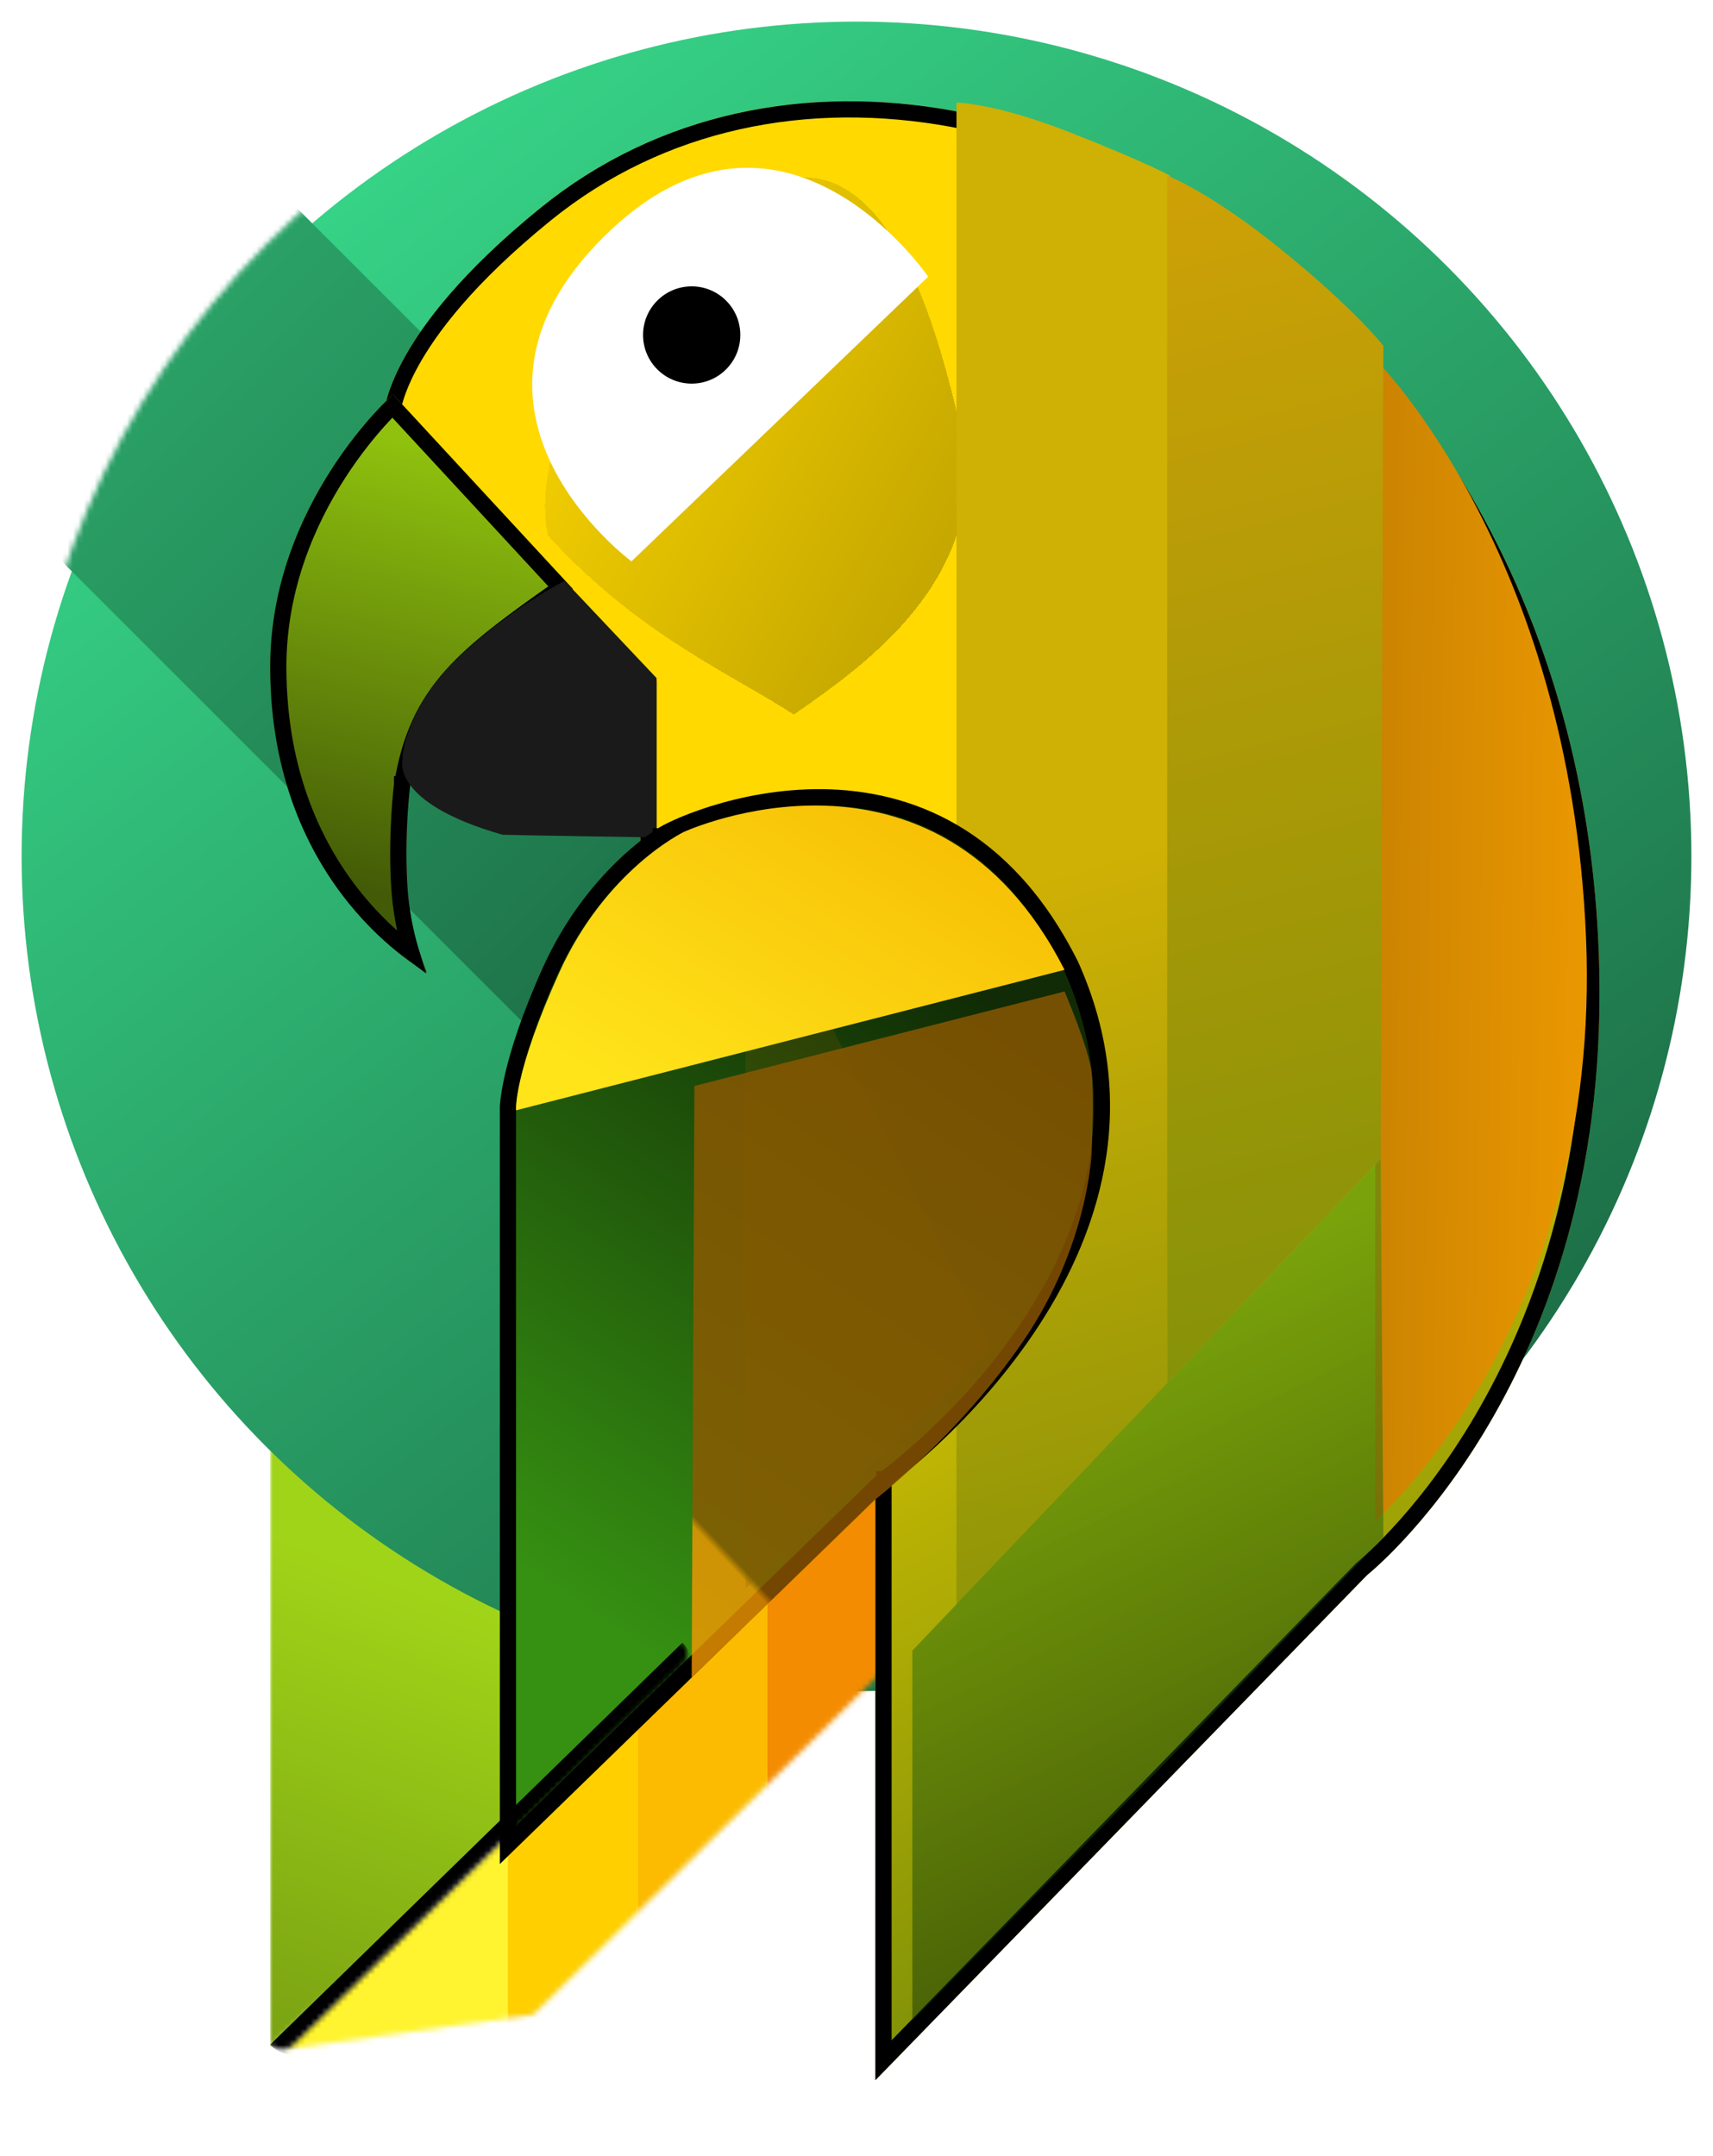 <svg width="317" height="399" viewBox="0 0 317 399" fill="none" xmlns="http://www.w3.org/2000/svg">
<mask id="mask0_2_97" style="mask-type:alpha" maskUnits="userSpaceOnUse" x="50" y="261" width="45" height="118">
<path d="M50 261H93L94.5 337.5L50 379L50 261Z" fill="url(#paint0_linear_2_97)"/>
</mask>
<g mask="url(#mask0_2_97)">
<g filter="url(#filter0_f_2_97)">
<path d="M50 261H93L94.5 337.5L50 379L50 261Z" fill="url(#paint1_linear_2_97)"/>
</g>
</g>
<g filter="url(#filter1_d_2_97)">
<circle cx="158.5" cy="154.5" r="154.5" fill="url(#paint2_linear_2_97)"/>
</g>
<mask id="mask1_2_97" style="mask-type:alpha" maskUnits="userSpaceOnUse" x="52" y="271" width="131" height="109">
<path d="M52.715 379.27L164.009 271.659L182.007 290.993L98.675 372.88L52.715 379.27Z" fill="#F58E02"/>
</mask>
<g mask="url(#mask1_2_97)">
<g filter="url(#filter2_f_2_97)">
<path d="M50.505 381.407L164.009 271.659L182 291L97 374.5L50.505 381.407Z" fill="#FFF42F"/>
</g>
<rect x="118" y="293" width="24" height="66" fill="#FCBB00"/>
<rect x="94" y="309" width="24" height="66" fill="#FFCF00"/>
<rect x="142" y="271" width="24" height="66" fill="#F38C00"/>
</g>
<mask id="mask2_2_97" style="mask-type:alpha" maskUnits="userSpaceOnUse" x="4" y="0" width="309" height="309">
<circle cx="158.5" cy="154.5" r="154.5" fill="url(#paint3_linear_2_97)"/>
</mask>
<g mask="url(#mask2_2_97)">
<g filter="url(#filter3_i_2_97)">
<rect x="46.447" y="26" width="315.545" height="77" transform="rotate(45 46.447 26)" fill="url(#paint4_linear_2_97)"/>
</g>
</g>
<g filter="url(#filter4_d_2_97)">
<path d="M253 287.499L162 381L162 269.5C162 269.5 187.5 248.5 199.5 221C206 193.5 199.5 164.5 173 151C170.17 149.558 167.322 148.476 164.494 147.692C162.143 147.041 159.804 146.596 157.5 146.323C136.619 143.852 118.5 155.5 118.5 155.5C118.5 143.003 118.5 123.5 118.5 123.5L71 73C71 73 71 58.036 100 34.5C143.482 -0.79 209.998 12.965 253.249 61.5C278.631 89.983 296 130.444 296 180C296 253.5 253 287.499 253 287.499Z" fill="url(#paint5_linear_2_97)"/>
<path d="M252.07 286.323L252.069 286.323L252.069 286.323L251.993 286.383L251.925 286.453L163.5 377.308L163.5 270.197C163.666 270.055 163.869 269.88 164.105 269.675C164.836 269.037 165.892 268.099 167.194 266.887C169.797 264.465 173.39 260.951 177.361 256.57C185.291 247.822 194.784 235.559 200.875 221.6L200.929 221.476L200.96 221.345C207.549 193.468 201.032 163.597 173.681 149.663C170.758 148.174 167.816 147.056 164.894 146.247C162.466 145.574 160.052 145.115 157.676 144.834C146.922 143.561 136.925 145.926 129.656 148.576C126.014 149.903 123.037 151.31 120.965 152.388C120.618 152.569 120.296 152.74 120 152.901V152.847V152.769V152.691V152.613V152.534V152.455V152.377V152.298V152.219V152.14V152.061V151.981V151.902V151.822V151.743V151.663V151.583V151.503V151.423V151.343V151.263V151.183V151.102V151.022V150.941V150.861V150.78V150.699V150.618V150.537V150.456V150.375V150.293V150.212V150.131V150.049V149.968V149.886V149.804V149.722V149.641V149.559V149.477V149.394V149.312V149.23V149.148V149.065V148.983V148.901V148.818V148.735V148.653V148.57V148.487V148.404V148.322V148.239V148.156V148.073V147.989V147.906V147.823V147.74V147.657V147.573V147.49V147.407V147.323V147.24V147.156V147.073V146.989V146.905V146.822V146.738V146.654V146.571V146.487V146.403V146.319V146.235V146.152V146.068V145.984V145.9V145.816V145.732V145.648V145.564V145.48V145.396V145.312V145.228V145.144V145.06V144.976V144.892V144.808V144.724V144.639V144.555V144.471V144.387V144.303V144.219V144.135V144.051V143.967V143.883V143.799V143.715V143.631V143.547V143.463V143.379V143.295V143.211V143.127V143.043V142.96V142.876V142.792V142.708V142.624V142.541V142.457V142.373V142.29V142.206V142.122V142.039V141.955V141.872V141.789V141.705V141.622V141.538V141.455V141.372V141.289V141.206V141.123V141.04V140.957V140.874V140.791V140.708V140.625V140.543V140.46V140.377V140.295V140.212V140.13V140.048V139.965V139.883V139.801V139.719V139.637V139.555V139.473V139.391V139.31V139.228V139.147V139.065V138.984V138.902V138.821V138.74V138.659V138.578V138.497V138.416V138.335V138.255V138.174V138.094V138.014V137.933V137.853V137.773V137.693V137.613V137.533V137.454V137.374V137.295V137.215V137.136V137.057V136.978V136.899V136.82V136.741V136.663V136.584V136.506V136.428V136.35V136.272V136.194V136.116V136.038V135.961V135.883V135.806V135.729V135.652V135.575V135.498V135.422V135.345V135.269V135.193V135.117V135.041V134.965V134.889V134.814V134.738V134.663V134.588V134.513V134.438V134.364V134.289V134.215V134.141V134.067V133.993V133.919V133.845V133.772V133.699V133.626V133.553V133.48V133.407V133.335V133.263V133.191V133.119V133.047V132.975V132.904V132.833V132.762V132.691V132.62V132.55V132.479V132.409V132.339V132.269V132.2V132.13V132.061V131.992V131.923V131.854V131.786V131.718V131.649V131.582V131.514V131.446V131.379V131.312V131.245V131.178V131.112V131.045V130.979V130.913V130.848V130.782V130.717V130.652V130.587V130.523V130.458V130.394V130.33V130.266V130.203V130.139V130.076V130.013V129.951V129.888V129.826V129.764V129.702V129.641V129.58V129.519V129.458V129.397V129.337V129.277V129.217V129.157V129.098V129.039V128.98V128.921V128.863V128.805V128.747V128.689V128.632V128.575V128.518V128.461V128.405V128.349V128.293V128.237V128.182V128.127V128.072V128.017V127.963V127.909V127.855V127.802V127.749V127.696V127.643V127.591V127.538V127.487V127.435V127.384V127.333V127.282V127.231V127.181V127.131V127.082V127.032V126.983V126.935V126.886V126.838V126.79V126.743V126.695V126.648V126.602V126.555V126.509V126.463V126.418V126.373V126.328V126.283V126.239V126.195V126.151V126.108V126.065V126.022V125.98V125.938V125.896V125.855V125.813V125.773V125.732V125.692V125.652V125.613V125.573V125.534V125.496V125.458V125.42V125.382V125.345V125.308V125.272V125.235V125.199V125.164V125.129V125.094V125.059V125.025V124.991V124.958V124.925V124.892V124.859V124.827V124.796V124.764V124.733V124.702V124.672V124.642V124.613V124.583V124.554V124.526V124.498V124.47V124.443V124.415V124.389V124.362V124.336V124.311V124.286V124.261V124.236V124.212V124.189V124.165V124.142V124.12V124.098V124.076V124.054V124.033V124.013V123.992V123.973V123.953V123.934V123.915V123.897V123.879V123.862V123.844V123.828V123.811V123.796V123.78V123.765V123.75V123.736V123.722V123.709V123.696V123.683V123.671V123.659V123.647V123.636V123.626V123.616V123.606V123.597V123.588V123.579V123.571V123.564V123.556V123.55V123.543V123.537V123.532V123.527V123.522V123.518V123.514V123.511V123.508V123.506V123.504V123.502V123.501V123.5C120 123.5 120 123.5 118.5 123.5H120V122.905L119.593 122.472L72.55 72.459C72.6 72.065 72.702 71.464 72.906 70.666C73.328 69.02 74.188 66.529 75.944 63.291C79.456 56.816 86.564 47.336 100.945 35.665C143.597 1.049 209.212 14.338 252.129 62.498C277.263 90.702 294.5 130.807 294.5 180C294.5 216.441 283.844 243.05 273.218 260.533C267.903 269.279 262.592 275.745 258.62 280.017C256.635 282.153 254.984 283.739 253.836 284.787C253.263 285.311 252.814 285.7 252.513 285.955C252.455 286.004 252.403 286.049 252.356 286.088C252.281 286.151 252.22 286.201 252.173 286.239C252.136 286.269 252.109 286.292 252.091 286.306L252.073 286.32L252.07 286.323Z" stroke="black" stroke-width="3"/>
</g>
<g filter="url(#filter5_d_2_97)">
<path d="M75.887 141.534C75.887 141.534 74.83 149.764 75.359 159.538C75.887 169.312 79.057 176 79.057 176C79.057 176 50 160.609 50 119.413C50 89.062 72.717 69 72.717 69L106 105C86.778 118.498 78.664 124.525 75.887 141.534Z" fill="url(#paint6_linear_2_97)"/>
<path d="M74.406 141.292L74.402 141.317L74.399 141.343L75.887 141.534C74.399 141.343 74.399 141.343 74.399 141.343L74.399 141.344L74.399 141.345L74.398 141.351L74.395 141.372L74.386 141.448C74.378 141.514 74.366 141.611 74.352 141.736C74.323 141.988 74.283 142.355 74.237 142.826C74.145 143.766 74.028 145.12 73.927 146.78C73.727 150.099 73.593 154.66 73.861 159.619C74.132 164.647 75.083 168.88 75.968 171.861C76.007 171.995 76.047 172.127 76.087 172.256C75.874 172.099 75.655 171.934 75.429 171.761C72.782 169.733 69.24 166.603 65.695 162.213C58.619 153.448 51.5 139.626 51.5 119.413C51.5 104.617 57.039 92.294 62.619 83.638C65.407 79.314 68.194 75.922 70.28 73.615C71.243 72.551 72.055 71.719 72.647 71.134L103.734 104.759C94.882 110.986 88.333 115.746 83.661 120.948C78.667 126.507 75.835 132.541 74.406 141.292Z" stroke="black" stroke-width="3"/>
</g>
<g filter="url(#filter6_d_2_97)">
<path d="M121.5 151C121.5 151 93.153 150.544 93 150.5C72 144.5 74.5 136.5 74.5 136.5C74.5 132.788 77.5 124.5 85 117.5C94.862 108.296 104.5 103.5 104.5 103.5L121.5 121.5V151Z" fill="#1A1A1A"/>
</g>
<g filter="url(#filter7_df_2_97)">
<path d="M179.177 82.001C179.124 105.316 160.517 118.809 146.904 128.255C136.046 121.105 117.988 113.461 101.373 95.052C96.728 72.494 124.814 33.391 145.315 29.17C165.817 24.95 174.533 59.443 179.177 82.001Z" fill="url(#paint7_linear_2_97)" fill-opacity="0.8" shape-rendering="crispEdges"/>
</g>
<g filter="url(#filter8_f_2_97)">
<path d="M111.839 43.715C144.574 11.366 171.765 51.209 171.765 51.209L116.857 103.898C116.857 103.898 79.104 76.063 111.839 43.715Z" fill="white"/>
</g>
<g filter="url(#filter9_d_2_97)">
<circle cx="128" cy="62" r="9" fill="black"/>
</g>
<g filter="url(#filter10_i_2_97)">
<path d="M173 19C173 19 180 19 194 24.5C208 30 212.5 32.5 212.5 32.5L212 256L173 297V19Z" fill="url(#paint8_linear_2_97)"/>
</g>
<path d="M254.5 66.5V281.5C254.5 281.5 296.5 245 293.5 173.5C290.5 102 254.5 66.5 254.5 66.5Z" fill="url(#paint9_linear_2_97)"/>
<g filter="url(#filter11_d_2_97)">
<path d="M163.628 269.779L163.628 269.78L163.536 269.845L163.454 269.924L94 337.45V264V201.004L94 201.004L94 201.002L94 201.001L94 201L94 200.998C94 200.99 94.001 200.973 94.001 200.948C94.003 200.898 94.006 200.815 94.013 200.699C94.027 200.467 94.055 200.103 94.115 199.605C94.233 198.609 94.473 197.074 94.961 194.984C95.936 190.802 97.903 184.395 101.867 175.617C105.775 166.964 110.904 160.738 115.049 156.679C117.122 154.65 118.946 153.166 120.243 152.194C120.892 151.708 121.408 151.35 121.758 151.117C121.933 151 122.066 150.915 122.153 150.86C122.196 150.833 122.228 150.813 122.248 150.801L122.269 150.788L122.271 150.787L122.271 150.786L122.272 150.786L122.272 150.786L122.371 150.727L122.46 150.652C122.659 150.486 123.592 149.926 125.306 149.151C126.954 148.405 129.194 147.519 131.887 146.673C137.277 144.981 144.429 143.471 152.232 143.562C160.029 143.654 168.448 145.343 176.429 150.021C184.395 154.69 192.012 162.39 198.145 174.643C210.081 201.227 201.594 224.901 189.946 242.096C184.12 250.695 177.531 257.626 172.392 262.41C169.824 264.8 167.624 266.649 166.069 267.898C165.292 268.522 164.677 268.996 164.258 269.312C164.049 269.47 163.889 269.589 163.782 269.667C163.761 269.683 163.743 269.696 163.726 269.709C163.7 269.727 163.679 269.743 163.663 269.754L163.635 269.774L163.629 269.779L163.628 269.779Z" fill="url(#paint10_linear_2_97)" stroke="black" stroke-width="3"/>
<g filter="url(#filter12_i_2_97)">
<path d="M128.5 193L197 175.5C197 175.5 201.5 186 202 190.5C202.5 195 202 205.5 202 205.5C202 205.5 201.375 222.5 189.5 240C177.625 257.5 162 269.5 162 269.5L128 302.5L128.5 193Z" fill="url(#paint11_linear_2_97)" fill-opacity="0.8"/>
</g>
<g opacity="0.4" filter="url(#filter13_d_2_97)">
<path d="M179.5 245.5L134 290L134 154L179.5 245.5Z" fill="#885B02" fill-opacity="0.5" shape-rendering="crispEdges"/>
</g>
<path d="M126.5 150C126.5 150 173 128.5 197 175.5L95.5 201.5C95.5 201.5 94.919 195 103.5 176C112.081 157 126.5 150 126.5 150Z" fill="url(#paint12_linear_2_97)"/>
</g>
<mask id="path-25-inside-1_2_97" fill="white">
<path d="M126.303 304.017C127.46 305.203 127.436 307.103 126.25 308.259L54.216 378.5C53.03 379.657 51.131 379.633 49.974 378.446L19.954 347.66C18.797 346.474 18.821 344.575 20.008 343.418L92.041 273.177C93.227 272.021 95.126 272.045 96.283 273.231L126.303 304.017Z"/>
</mask>
<path d="M126.303 304.017C128.616 306.39 128.569 310.188 126.196 312.502L58.459 378.553C56.086 380.867 52.288 380.819 49.974 378.446C49.974 378.446 50.936 377.509 52.122 376.352L124.155 306.111C125.341 304.955 126.303 304.017 126.303 304.017ZM17.86 345.512L94.189 271.083L17.86 345.512ZM94.189 271.083L128.397 306.165L94.189 271.083ZM52.069 380.594L17.86 345.512L52.069 380.594Z" fill="black" mask="url(#path-25-inside-1_2_97)"/>
<g filter="url(#filter14_i_2_97)">
<path d="M164.838 305.5L251.5 214.5L252 284.5L210.053 327.906L164.838 374L164.838 305.5Z" fill="url(#paint13_linear_2_97)" fill-opacity="0.5"/>
</g>
<g filter="url(#filter15_i_2_97)">
<path d="M212 32.5C212 32.5 220 35.5 233.5 46.5C247 57.5 252 64 252 64L251.5 214.5L212 256V32.5Z" fill="url(#paint14_linear_2_97)"/>
</g>
<defs>
<filter id="filter0_f_2_97" x="44.3" y="255.3" width="55.9" height="129.4" filterUnits="userSpaceOnUse" color-interpolation-filters="sRGB">
<feFlood flood-opacity="0" result="BackgroundImageFix"/>
<feBlend mode="normal" in="SourceGraphic" in2="BackgroundImageFix" result="shape"/>
<feGaussianBlur stdDeviation="2.85" result="effect1_foregroundBlur_2_97"/>
</filter>
<filter id="filter1_d_2_97" x="0" y="0" width="317" height="317" filterUnits="userSpaceOnUse" color-interpolation-filters="sRGB">
<feFlood flood-opacity="0" result="BackgroundImageFix"/>
<feColorMatrix in="SourceAlpha" type="matrix" values="0 0 0 0 0 0 0 0 0 0 0 0 0 0 0 0 0 0 127 0" result="hardAlpha"/>
<feOffset dy="4"/>
<feGaussianBlur stdDeviation="2"/>
<feComposite in2="hardAlpha" operator="out"/>
<feColorMatrix type="matrix" values="0 0 0 0 0 0 0 0 0 0 0 0 0 0 0 0 0 0 0.25 0"/>
<feBlend mode="normal" in2="BackgroundImageFix" result="effect1_dropShadow_2_97"/>
<feBlend mode="normal" in="SourceGraphic" in2="effect1_dropShadow_2_97" result="shape"/>
</filter>
<filter id="filter2_f_2_97" x="46.505" y="267.659" width="139.495" height="117.748" filterUnits="userSpaceOnUse" color-interpolation-filters="sRGB">
<feFlood flood-opacity="0" result="BackgroundImageFix"/>
<feBlend mode="normal" in="SourceGraphic" in2="BackgroundImageFix" result="shape"/>
<feGaussianBlur stdDeviation="2" result="effect1_foregroundBlur_2_97"/>
</filter>
<filter id="filter3_i_2_97" x="-8" y="26" width="277.571" height="281.571" filterUnits="userSpaceOnUse" color-interpolation-filters="sRGB">
<feFlood flood-opacity="0" result="BackgroundImageFix"/>
<feBlend mode="normal" in="SourceGraphic" in2="BackgroundImageFix" result="shape"/>
<feColorMatrix in="SourceAlpha" type="matrix" values="0 0 0 0 0 0 0 0 0 0 0 0 0 0 0 0 0 0 127 0" result="hardAlpha"/>
<feOffset dy="4"/>
<feGaussianBlur stdDeviation="2"/>
<feComposite in2="hardAlpha" operator="arithmetic" k2="-1" k3="1"/>
<feColorMatrix type="matrix" values="0 0 0 0 0 0 0 0 0 0 0 0 0 0 0 0 0 0 0.25 0"/>
<feBlend mode="normal" in2="shape" result="effect1_innerShadow_2_97"/>
</filter>
<filter id="filter4_d_2_97" x="67" y="14.733" width="233" height="374.267" filterUnits="userSpaceOnUse" color-interpolation-filters="sRGB">
<feFlood flood-opacity="0" result="BackgroundImageFix"/>
<feColorMatrix in="SourceAlpha" type="matrix" values="0 0 0 0 0 0 0 0 0 0 0 0 0 0 0 0 0 0 127 0" result="hardAlpha"/>
<feOffset dy="4"/>
<feGaussianBlur stdDeviation="2"/>
<feComposite in2="hardAlpha" operator="out"/>
<feColorMatrix type="matrix" values="0 0 0 0 0 0 0 0 0 0 0 0 0 0 0 0 0 0 0.25 0"/>
<feBlend mode="normal" in2="BackgroundImageFix" result="effect1_dropShadow_2_97"/>
<feBlend mode="normal" in="SourceGraphic" in2="effect1_dropShadow_2_97" result="shape"/>
</filter>
<filter id="filter5_d_2_97" x="46" y="69" width="64" height="115" filterUnits="userSpaceOnUse" color-interpolation-filters="sRGB">
<feFlood flood-opacity="0" result="BackgroundImageFix"/>
<feColorMatrix in="SourceAlpha" type="matrix" values="0 0 0 0 0 0 0 0 0 0 0 0 0 0 0 0 0 0 127 0" result="hardAlpha"/>
<feOffset dy="4"/>
<feGaussianBlur stdDeviation="2"/>
<feComposite in2="hardAlpha" operator="out"/>
<feColorMatrix type="matrix" values="0 0 0 0 0 0 0 0 0 0 0 0 0 0 0 0 0 0 0.25 0"/>
<feBlend mode="normal" in2="BackgroundImageFix" result="effect1_dropShadow_2_97"/>
<feBlend mode="normal" in="SourceGraphic" in2="effect1_dropShadow_2_97" result="shape"/>
</filter>
<filter id="filter6_d_2_97" x="70.407" y="103.5" width="55.093" height="55.5" filterUnits="userSpaceOnUse" color-interpolation-filters="sRGB">
<feFlood flood-opacity="0" result="BackgroundImageFix"/>
<feColorMatrix in="SourceAlpha" type="matrix" values="0 0 0 0 0 0 0 0 0 0 0 0 0 0 0 0 0 0 127 0" result="hardAlpha"/>
<feOffset dy="4"/>
<feGaussianBlur stdDeviation="2"/>
<feComposite in2="hardAlpha" operator="out"/>
<feColorMatrix type="matrix" values="0 0 0 0 0 0 0 0 0 0 0 0 0 0 0 0 0 0 0.25 0"/>
<feBlend mode="normal" in2="BackgroundImageFix" result="effect1_dropShadow_2_97"/>
<feBlend mode="normal" in="SourceGraphic" in2="effect1_dropShadow_2_97" result="shape"/>
</filter>
<filter id="filter7_df_2_97" x="75.963" y="3.917" width="128.114" height="149.238" filterUnits="userSpaceOnUse" color-interpolation-filters="sRGB">
<feFlood flood-opacity="0" result="BackgroundImageFix"/>
<feColorMatrix in="SourceAlpha" type="matrix" values="0 0 0 0 0 0 0 0 0 0 0 0 0 0 0 0 0 0 127 0" result="hardAlpha"/>
<feOffset dy="4"/>
<feGaussianBlur stdDeviation="2"/>
<feComposite in2="hardAlpha" operator="out"/>
<feColorMatrix type="matrix" values="0 0 0 0 0 0 0 0 0 0 0 0 0 0 0 0 0 0 0.25 0"/>
<feBlend mode="normal" in2="BackgroundImageFix" result="effect1_dropShadow_2_97"/>
<feBlend mode="normal" in="SourceGraphic" in2="effect1_dropShadow_2_97" result="shape"/>
<feGaussianBlur stdDeviation="12.45" result="effect2_foregroundBlur_2_97"/>
</filter>
<filter id="filter8_f_2_97" x="79.886" y="12.453" width="110.479" height="110.045" filterUnits="userSpaceOnUse" color-interpolation-filters="sRGB">
<feFlood flood-opacity="0" result="BackgroundImageFix"/>
<feBlend mode="normal" in="SourceGraphic" in2="BackgroundImageFix" result="shape"/>
<feGaussianBlur stdDeviation="9.3" result="effect1_foregroundBlur_2_97"/>
</filter>
<filter id="filter9_d_2_97" x="108" y="42" width="40" height="40" filterUnits="userSpaceOnUse" color-interpolation-filters="sRGB">
<feFlood flood-opacity="0" result="BackgroundImageFix"/>
<feColorMatrix in="SourceAlpha" type="matrix" values="0 0 0 0 0 0 0 0 0 0 0 0 0 0 0 0 0 0 127 0" result="hardAlpha"/>
<feMorphology radius="7" operator="dilate" in="SourceAlpha" result="effect1_dropShadow_2_97"/>
<feOffset/>
<feGaussianBlur stdDeviation="2"/>
<feComposite in2="hardAlpha" operator="out"/>
<feColorMatrix type="matrix" values="0 0 0 0 0 0 0 0 0 0 0 0 0 0 0 0 0 0 0.15 0"/>
<feBlend mode="normal" in2="BackgroundImageFix" result="effect1_dropShadow_2_97"/>
<feBlend mode="normal" in="SourceGraphic" in2="effect1_dropShadow_2_97" result="shape"/>
</filter>
<filter id="filter10_i_2_97" x="173" y="19" width="43.5" height="278" filterUnits="userSpaceOnUse" color-interpolation-filters="sRGB">
<feFlood flood-opacity="0" result="BackgroundImageFix"/>
<feBlend mode="normal" in="SourceGraphic" in2="BackgroundImageFix" result="shape"/>
<feColorMatrix in="SourceAlpha" type="matrix" values="0 0 0 0 0 0 0 0 0 0 0 0 0 0 0 0 0 0 127 0" result="hardAlpha"/>
<feOffset dx="4"/>
<feGaussianBlur stdDeviation="3.5"/>
<feComposite in2="hardAlpha" operator="arithmetic" k2="-1" k3="1"/>
<feColorMatrix type="matrix" values="0 0 0 0 0 0 0 0 0 0 0 0 0 0 0 0 0 0 0.25 0"/>
<feBlend mode="normal" in2="shape" result="effect1_innerShadow_2_97"/>
</filter>
<filter id="filter11_d_2_97" x="88.5" y="142.058" width="120.917" height="206.941" filterUnits="userSpaceOnUse" color-interpolation-filters="sRGB">
<feFlood flood-opacity="0" result="BackgroundImageFix"/>
<feColorMatrix in="SourceAlpha" type="matrix" values="0 0 0 0 0 0 0 0 0 0 0 0 0 0 0 0 0 0 127 0" result="hardAlpha"/>
<feOffset dy="4"/>
<feGaussianBlur stdDeviation="2"/>
<feComposite in2="hardAlpha" operator="out"/>
<feColorMatrix type="matrix" values="0 0 0 0 0 0 0 0 0 0 0 0 0 0 0 0 0 0 0.25 0"/>
<feBlend mode="normal" in2="BackgroundImageFix" result="effect1_dropShadow_2_97"/>
<feBlend mode="normal" in="SourceGraphic" in2="effect1_dropShadow_2_97" result="shape"/>
</filter>
<filter id="filter12_i_2_97" x="128" y="175.5" width="74.222" height="131" filterUnits="userSpaceOnUse" color-interpolation-filters="sRGB">
<feFlood flood-opacity="0" result="BackgroundImageFix"/>
<feBlend mode="normal" in="SourceGraphic" in2="BackgroundImageFix" result="shape"/>
<feColorMatrix in="SourceAlpha" type="matrix" values="0 0 0 0 0 0 0 0 0 0 0 0 0 0 0 0 0 0 127 0" result="hardAlpha"/>
<feOffset dy="4"/>
<feGaussianBlur stdDeviation="2"/>
<feComposite in2="hardAlpha" operator="arithmetic" k2="-1" k3="1"/>
<feColorMatrix type="matrix" values="0 0 0 0 0 0 0 0 0 0 0 0 0 0 0 0 0 0 0.25 0"/>
<feBlend mode="normal" in2="shape" result="effect1_innerShadow_2_97"/>
</filter>
<filter id="filter13_d_2_97" x="134" y="150" width="53.5" height="144" filterUnits="userSpaceOnUse" color-interpolation-filters="sRGB">
<feFlood flood-opacity="0" result="BackgroundImageFix"/>
<feColorMatrix in="SourceAlpha" type="matrix" values="0 0 0 0 0 0 0 0 0 0 0 0 0 0 0 0 0 0 127 0" result="hardAlpha"/>
<feOffset dx="4"/>
<feGaussianBlur stdDeviation="2"/>
<feComposite in2="hardAlpha" operator="out"/>
<feColorMatrix type="matrix" values="0 0 0 0 0 0 0 0 0 0 0 0 0 0 0 0 0 0 0.25 0"/>
<feBlend mode="normal" in2="BackgroundImageFix" result="effect1_dropShadow_2_97"/>
<feBlend mode="normal" in="SourceGraphic" in2="effect1_dropShadow_2_97" result="shape"/>
</filter>
<filter id="filter14_i_2_97" x="164.838" y="214.5" width="91.162" height="159.5" filterUnits="userSpaceOnUse" color-interpolation-filters="sRGB">
<feFlood flood-opacity="0" result="BackgroundImageFix"/>
<feBlend mode="normal" in="SourceGraphic" in2="BackgroundImageFix" result="shape"/>
<feColorMatrix in="SourceAlpha" type="matrix" values="0 0 0 0 0 0 0 0 0 0 0 0 0 0 0 0 0 0 127 0" result="hardAlpha"/>
<feOffset dx="4"/>
<feGaussianBlur stdDeviation="2"/>
<feComposite in2="hardAlpha" operator="arithmetic" k2="-1" k3="1"/>
<feColorMatrix type="matrix" values="0 0 0 0 0 0 0 0 0 0 0 0 0 0 0 0 0 0 0.25 0"/>
<feBlend mode="normal" in2="shape" result="effect1_innerShadow_2_97"/>
</filter>
<filter id="filter15_i_2_97" x="212" y="32.5" width="44" height="223.5" filterUnits="userSpaceOnUse" color-interpolation-filters="sRGB">
<feFlood flood-opacity="0" result="BackgroundImageFix"/>
<feBlend mode="normal" in="SourceGraphic" in2="BackgroundImageFix" result="shape"/>
<feColorMatrix in="SourceAlpha" type="matrix" values="0 0 0 0 0 0 0 0 0 0 0 0 0 0 0 0 0 0 127 0" result="hardAlpha"/>
<feOffset dx="4"/>
<feGaussianBlur stdDeviation="3.5"/>
<feComposite in2="hardAlpha" operator="arithmetic" k2="-1" k3="1"/>
<feColorMatrix type="matrix" values="0 0 0 0 0 0 0 0 0 0 0 0 0 0 0 0 0 0 0.25 0"/>
<feBlend mode="normal" in2="shape" result="effect1_innerShadow_2_97"/>
</filter>
<linearGradient id="paint0_linear_2_97" x1="78" y1="294.5" x2="13.5" y2="464" gradientUnits="userSpaceOnUse">
<stop stop-color="#A0D418"/>
<stop offset="1" stop-color="#536E0C"/>
</linearGradient>
<linearGradient id="paint1_linear_2_97" x1="78" y1="294.5" x2="13.5" y2="464" gradientUnits="userSpaceOnUse">
<stop stop-color="#A0D418"/>
<stop offset="1" stop-color="#536E0C"/>
</linearGradient>
<linearGradient id="paint2_linear_2_97" x1="65.8" y1="31.881" x2="256.595" y2="277.119" gradientUnits="userSpaceOnUse">
<stop stop-color="#36D286"/>
<stop offset="1" stop-color="#1C6C45"/>
</linearGradient>
<linearGradient id="paint3_linear_2_97" x1="65.8" y1="31.881" x2="256.595" y2="277.119" gradientUnits="userSpaceOnUse">
<stop stop-color="#36D286"/>
<stop offset="1" stop-color="#1C6C45"/>
</linearGradient>
<linearGradient id="paint4_linear_2_97" x1="46.447" y1="64.5" x2="361.992" y2="64.5" gradientUnits="userSpaceOnUse">
<stop stop-color="#2BA569"/>
<stop offset="1" stop-color="#103F28"/>
</linearGradient>
<linearGradient id="paint5_linear_2_97" x1="114.5" y1="37" x2="274.5" y2="347" gradientUnits="userSpaceOnUse">
<stop stop-color="#FFD900"/>
<stop offset="0.36" stop-color="#FFD900"/>
<stop offset="1" stop-color="#738A08"/>
</linearGradient>
<linearGradient id="paint6_linear_2_97" x1="89.5" y1="81.5" x2="69.5" y2="161" gradientUnits="userSpaceOnUse">
<stop stop-color="#8FC10E"/>
<stop offset="1" stop-color="#435B07"/>
</linearGradient>
<linearGradient id="paint7_linear_2_97" x1="96.572" y1="69.019" x2="169.259" y2="108.149" gradientUnits="userSpaceOnUse">
<stop stop-color="#F3CF01"/>
<stop offset="1" stop-color="#B79C00"/>
</linearGradient>
<linearGradient id="paint8_linear_2_97" x1="192.5" y1="19" x2="295.5" y2="377.5" gradientUnits="userSpaceOnUse">
<stop offset="0.367" stop-color="#CFB005"/>
<stop offset="1" stop-color="#597E09"/>
</linearGradient>
<linearGradient id="paint9_linear_2_97" x1="298" y1="179" x2="171.5" y2="177.5" gradientUnits="userSpaceOnUse">
<stop stop-color="#EE9A01"/>
<stop offset="1" stop-color="#885801"/>
</linearGradient>
<linearGradient id="paint10_linear_2_97" x1="100" y1="289.5" x2="176.5" y2="176.5" gradientUnits="userSpaceOnUse">
<stop stop-color="#369112"/>
<stop offset="1" stop-color="#102B05"/>
</linearGradient>
<linearGradient id="paint11_linear_2_97" x1="125" y1="271" x2="225.5" y2="176" gradientUnits="userSpaceOnUse">
<stop stop-color="#F69802"/>
<stop offset="0.01" stop-color="#905901"/>
</linearGradient>
<linearGradient id="paint12_linear_2_97" x1="157" y1="119.5" x2="110" y2="195" gradientUnits="userSpaceOnUse">
<stop stop-color="#F5B801"/>
<stop offset="1" stop-color="#FFE41A"/>
</linearGradient>
<linearGradient id="paint13_linear_2_97" x1="202.237" y1="248.054" x2="250.64" y2="350.554" gradientUnits="userSpaceOnUse">
<stop stop-color="#328D11"/>
<stop offset="1" stop-color="#0E2705"/>
</linearGradient>
<linearGradient id="paint14_linear_2_97" x1="194.063" y1="31.773" x2="271" y2="336.5" gradientUnits="userSpaceOnUse">
<stop stop-color="#D0A106"/>
<stop offset="1" stop-color="#698C09"/>
</linearGradient>
</defs>
</svg>

